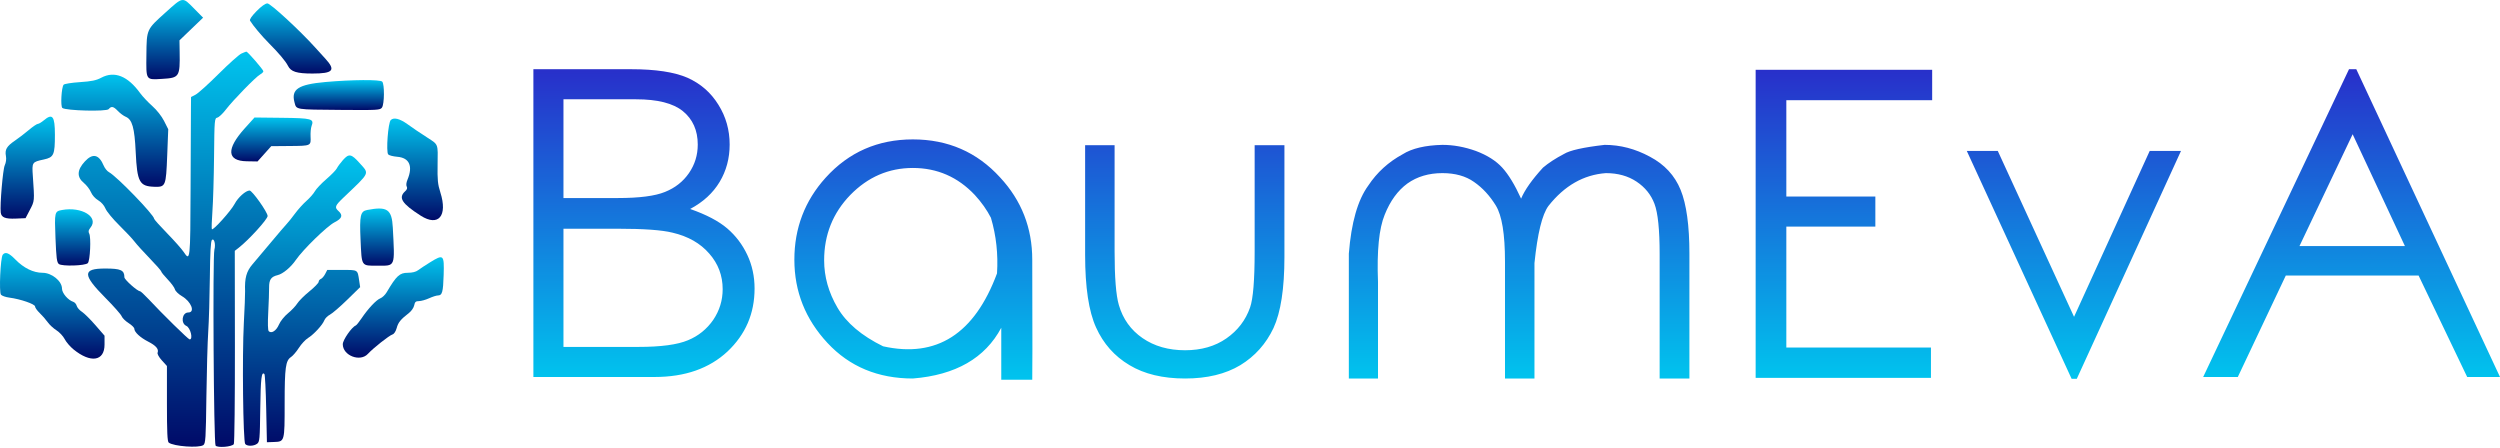 <svg width="614" height="110" viewBox="0 0 614 110" fill="none" xmlns="http://www.w3.org/2000/svg">
<path d="M131 92.588V17H155.027C160.996 17 165.598 17.696 168.831 19.089C172.065 20.532 174.602 22.746 176.442 25.73C178.283 28.665 179.203 31.924 179.203 35.505C179.203 38.888 178.382 41.947 176.741 44.683C175.099 47.419 172.686 49.633 169.503 51.324C173.482 52.717 176.517 54.309 178.606 56.1C180.695 57.891 182.337 60.054 183.531 62.591C184.725 65.128 185.322 67.889 185.322 70.874C185.322 76.993 183.108 82.141 178.681 86.32C174.204 90.498 168.234 92.588 160.772 92.588H131ZM156.221 24.387H138.387V48.638H151.744C157.017 48.638 160.872 48.14 163.309 47.145C165.797 46.151 167.762 44.608 169.204 42.519C170.647 40.43 171.368 38.092 171.368 35.505C171.368 32.023 170.149 29.287 167.712 27.297C165.324 25.357 161.494 24.387 156.221 24.387ZM151.744 56.174H138.387V85.201H156.818C162.339 85.201 166.394 84.653 168.98 83.559C171.517 82.514 173.582 80.848 175.174 78.56C176.716 76.271 177.487 73.759 177.487 71.023C177.487 67.69 176.392 64.78 174.204 62.293C172.015 59.756 169.005 58.04 165.175 57.144C162.588 56.498 158.111 56.174 151.744 56.174ZM224.197 34.237C232.803 34.237 239.942 37.346 245.613 43.564C250.886 49.235 253.522 55.975 253.522 63.785C253.572 83.136 253.572 92.961 253.522 93.259C250.239 93.259 247.702 93.259 245.911 93.259C245.911 93.01 245.911 88.757 245.911 80.5C241.932 87.961 234.694 92.115 224.197 92.961C215.641 92.961 208.652 90.051 203.23 84.231C197.808 78.41 195.097 71.595 195.097 63.785C195.097 56.025 197.658 49.309 202.782 43.639C208.453 37.371 215.592 34.237 224.197 34.237ZM224.197 41.251C218.278 41.251 213.154 43.464 208.826 47.892C204.548 52.319 202.409 57.667 202.409 63.934C202.409 67.964 203.503 71.844 205.692 75.575C207.881 79.306 211.612 82.465 216.885 85.051C230.018 87.986 239.345 82.017 244.867 67.143C245.165 62.417 244.668 57.866 243.374 53.488C242.379 51.548 241.061 49.682 239.419 47.892C235.241 43.464 230.167 41.251 224.197 41.251ZM266.506 62.591V35.654H273.744V61.771C273.744 68.138 274.092 72.516 274.788 74.903C275.783 78.336 277.723 81.047 280.608 83.037C283.494 85.026 286.976 86.021 291.055 86.021C295.034 86.021 298.417 85.051 301.203 83.111C303.989 81.171 305.929 78.634 307.023 75.5C307.769 73.361 308.142 68.785 308.142 61.771V35.654H315.455V63.114C315.455 70.874 314.559 76.694 312.769 80.574C310.928 84.454 308.217 87.489 304.635 89.678C301.004 91.866 296.477 92.961 291.055 92.961C285.583 92.961 281.031 91.866 277.4 89.678C273.719 87.489 270.983 84.405 269.192 80.425C267.401 76.495 266.506 70.551 266.506 62.591ZM331.274 92.961V71.247V62.293C331.871 54.682 333.463 49.111 336.049 45.579C338.188 42.345 340.999 39.783 344.481 37.893C346.769 36.45 350.028 35.679 354.256 35.58C356.942 35.58 359.678 36.077 362.464 37.072C365.25 38.117 367.414 39.485 368.956 41.176C370.498 42.867 372.04 45.404 373.582 48.787C374.477 46.648 376.268 44.111 378.954 41.176C380.298 40.032 382.014 38.913 384.103 37.818C385.546 36.923 388.879 36.177 394.102 35.58C397.932 35.58 401.638 36.55 405.22 38.49C408.802 40.38 411.314 43.091 412.756 46.623C414.199 50.155 414.92 55.403 414.92 62.367V92.961H407.608V62.367C407.608 56.398 407.185 52.294 406.339 50.056C405.493 47.817 404.026 46.001 401.937 44.608C399.847 43.216 397.335 42.519 394.4 42.519C388.928 42.917 384.227 45.603 380.298 50.578C378.755 52.667 377.611 57.343 376.865 64.606V92.961H369.627V64.233C369.627 57.517 368.881 52.941 367.389 50.503C365.896 48.066 364.106 46.126 362.016 44.683C359.977 43.24 357.39 42.519 354.256 42.519C350.923 42.519 348.063 43.365 345.675 45.056C343.287 46.797 341.422 49.359 340.079 52.742C338.686 56.124 338.139 61.621 338.437 69.232V92.961H331.274ZM431.187 92.811V17.149H474.54V24.611H438.723V48.265H460.586V55.652H438.723V85.35H474.241V92.811H431.187ZM508.789 93.035L483.046 37.072H490.657L509.386 77.813L527.966 37.072H535.651L510.058 93.035H508.789ZM576.915 17H578.706L614 92.588H605.941L594.003 67.665H561.395L549.605 92.588H541.099L576.915 17ZM590.645 60.428L577.81 32.968L564.752 60.428H590.645Z" fill="url(#paint0_linear_17_2)"/>
<path d="M40.685 3.036C35.961 7.289 36.024 7.151 35.957 13.482C35.891 19.822 35.753 19.613 39.855 19.37C44.056 19.12 44.217 18.87 44.123 12.765L44.079 9.909L46.98 7.125L49.882 4.342L47.627 2.058C44.788 -0.817 44.999 -0.847 40.685 3.036Z" fill="url(#paint1_linear_17_2)"/>
<path d="M63.003 2.741C61.812 3.956 61.242 4.792 61.41 5.078C62.083 6.214 64.28 8.837 66.046 10.609C68.495 13.068 70.171 15.058 70.72 16.159C71.445 17.613 72.858 18.059 76.733 18.059C81.824 18.059 82.521 17.267 79.92 14.423C79.106 13.532 77.952 12.262 77.354 11.601C73.591 7.431 66.42 0.82 65.673 0.833C65.156 0.842 64.179 1.54 63.003 2.741Z" fill="url(#paint2_linear_17_2)"/>
<path d="M59.285 13.155C58.71 13.412 56.199 15.656 53.703 18.142C51.208 20.628 48.662 22.924 48.043 23.243L46.92 23.824L46.895 26.688C46.881 28.264 46.841 37.063 46.807 46.242C46.743 64.037 46.716 64.281 45.103 61.868C44.618 61.143 42.792 59.084 41.043 57.292C39.295 55.502 37.865 53.905 37.865 53.745C37.865 52.796 28.658 43.286 26.777 42.291C26.331 42.055 25.746 41.34 25.48 40.703C24.313 37.911 22.767 37.559 20.843 39.646C18.898 41.756 18.822 43.476 20.61 44.949C21.273 45.496 22.05 46.506 22.338 47.196C22.649 47.941 23.371 48.751 24.112 49.188C24.873 49.637 25.574 50.435 25.906 51.232C26.205 51.952 27.726 53.795 29.285 55.327C30.843 56.859 32.533 58.661 33.038 59.332C33.545 60.002 35.229 61.863 36.783 63.465C38.336 65.068 39.606 66.515 39.606 66.68C39.606 66.847 40.317 67.723 41.185 68.63C42.054 69.537 42.854 70.631 42.962 71.061C43.072 71.5 43.832 72.24 44.689 72.742C46.983 74.085 48.006 76.746 46.229 76.746C44.702 76.746 44.33 79.409 45.768 80.041C46.778 80.486 47.483 83.364 46.579 83.364C46.255 83.364 39.93 77.159 36.352 73.329C35.423 72.335 34.535 71.522 34.379 71.522C33.744 71.522 30.551 68.675 30.551 68.109C30.551 66.343 29.69 65.949 25.836 65.949C20.21 65.949 20.221 67.445 25.887 73.153C27.911 75.191 29.703 77.219 29.871 77.66C30.039 78.101 30.809 78.862 31.582 79.349C32.356 79.838 32.989 80.463 32.989 80.736C32.989 81.558 34.441 82.907 36.395 83.903C38.313 84.881 39.045 85.74 38.709 86.617C38.592 86.923 39.02 87.7 39.755 88.513L41 89.891V99.123C41 106.094 41.106 108.439 41.435 108.699C42.621 109.633 48.885 110.084 49.942 109.311C50.485 108.913 50.558 107.763 50.69 97.424C50.771 91.127 50.974 83.939 51.142 81.447C51.309 78.957 51.489 72.968 51.54 68.137C51.607 61.975 51.757 59.232 52.044 58.945C52.598 58.391 53.015 60.02 52.654 61.334C52.209 62.959 52.489 108.886 52.947 109.438C53.444 110.037 56.985 109.746 57.425 109.07C57.588 108.819 57.708 98.038 57.693 85.111L57.664 61.606L58.649 60.837C61.117 58.907 65.728 53.837 65.728 53.051C65.728 52.132 61.949 46.793 61.297 46.793C60.355 46.793 58.444 48.503 57.626 50.078C56.749 51.768 52.294 56.719 52.032 56.295C51.939 56.144 52 54.167 52.169 51.903C52.339 49.637 52.519 43.573 52.572 38.423C52.665 29.297 52.686 29.058 53.386 28.882C53.781 28.783 54.722 27.893 55.476 26.904C57.226 24.611 62.872 18.829 63.899 18.28C64.331 18.049 64.683 17.698 64.683 17.5C64.683 17.125 60.808 12.651 60.504 12.675C60.408 12.683 59.859 12.899 59.285 13.155Z" fill="url(#paint3_linear_17_2)"/>
<path d="M24.885 19.079C23.629 19.747 22.523 19.976 19.612 20.172C17.586 20.307 15.793 20.592 15.625 20.805C15.081 21.499 14.83 26.12 15.315 26.513C16.148 27.188 26.158 27.443 26.69 26.803C27.352 26.004 27.849 26.105 28.96 27.263C29.497 27.825 30.349 28.456 30.853 28.666C32.48 29.345 33.044 31.336 33.332 37.399C33.677 44.701 34.25 45.761 37.896 45.871C40.687 45.956 40.767 45.761 41.065 38.217L41.319 31.74L40.306 29.731C39.693 28.518 38.533 27.047 37.379 26.017C36.327 25.081 35.001 23.67 34.43 22.883C31.368 18.656 28.118 17.359 24.885 19.079Z" fill="url(#paint4_linear_17_2)"/>
<path d="M79.9 20.144C73.241 20.743 71.463 21.92 72.333 25.152C72.822 26.971 72.37 26.897 83.62 26.991C92.776 27.069 93.356 27.036 93.808 26.418C94.42 25.583 94.466 20.642 93.87 20.045C93.332 19.506 86.445 19.556 79.9 20.144Z" fill="url(#paint5_linear_17_2)"/>
<path d="M10.762 29.552C10.193 30.032 9.532 30.424 9.293 30.424C9.054 30.424 8.057 31.101 7.079 31.927C6.101 32.755 4.557 33.937 3.65 34.553C1.648 35.914 1.161 36.745 1.453 38.298C1.592 39.041 1.484 39.903 1.162 40.611C0.698 41.639 -0.04 50.331 0.18 52.191C0.323 53.404 1.285 53.793 3.868 53.685L6.272 53.584L7.352 51.519C8.501 49.323 8.491 49.433 8.069 43.286C7.831 39.826 7.852 39.795 10.758 39.169C13.222 38.639 13.485 38.052 13.485 33.053C13.485 28.517 12.895 27.759 10.762 29.552Z" fill="url(#paint6_linear_17_2)"/>
<path d="M60.125 31.501C55.533 36.596 55.703 39.526 60.596 39.609L63.248 39.653L64.932 37.776L66.616 35.898L71.194 35.858C76.415 35.815 76.376 35.832 76.276 33.517C76.237 32.569 76.343 31.424 76.515 30.97C77.198 29.175 76.631 29.017 69.253 28.932L62.51 28.856L60.125 31.501Z" fill="url(#paint7_linear_17_2)"/>
<path d="M95.966 29.491C95.315 30.144 94.786 37.253 95.341 37.921C95.536 38.157 96.546 38.419 97.582 38.505C100.557 38.752 101.467 40.807 100.076 44.135C99.782 44.839 99.712 45.494 99.893 45.819C100.097 46.184 99.974 46.549 99.504 46.975C97.762 48.551 98.697 50.013 103.336 52.974C107.689 55.75 109.989 53.027 108.156 47.266C107.512 45.244 107.408 44.183 107.474 40.349C107.56 35.255 107.674 35.563 105.085 33.879C102.328 32.084 101.864 31.772 100.093 30.506C98.153 29.121 96.696 28.761 95.966 29.491Z" fill="url(#paint8_linear_17_2)"/>
<path d="M84.197 39.348C83.586 40.042 82.925 40.943 82.727 41.35C82.528 41.757 81.363 42.954 80.139 44.007C78.914 45.06 77.654 46.393 77.34 46.967C77.025 47.542 76.096 48.604 75.275 49.328C74.456 50.052 73.194 51.447 72.474 52.427C71.754 53.409 70.843 54.548 70.45 54.96C70.055 55.372 68.323 57.398 66.599 59.462C64.874 61.527 62.81 63.978 62.011 64.911C60.516 66.657 60.065 68.294 60.193 71.522C60.219 72.192 60.081 75.719 59.885 79.358C59.457 87.299 59.702 108.415 60.228 109.05C60.712 109.634 62.301 109.601 63.137 108.991C63.766 108.531 63.82 107.945 63.921 100.371C64.022 92.878 64.228 91.153 64.938 91.861C65.086 92.008 65.284 95.837 65.379 100.371L65.554 108.614L67.282 108.552C69.921 108.456 69.907 108.507 69.909 99.057C69.911 90.272 70.148 88.555 71.474 87.686C71.933 87.385 72.8 86.373 73.402 85.436C74.003 84.499 75.016 83.41 75.651 83.018C77.067 82.143 79.231 79.792 79.659 78.66C79.834 78.201 80.456 77.577 81.04 77.275C81.625 76.973 83.531 75.328 85.278 73.623L88.453 70.521L88.207 68.887C87.802 66.187 87.981 66.297 83.985 66.297H80.374L79.855 67.3C79.571 67.852 79.095 68.395 78.802 68.509C78.507 68.621 78.266 68.938 78.266 69.212C78.266 69.487 77.239 70.545 75.984 71.563C74.729 72.582 73.394 73.912 73.019 74.52C72.643 75.128 71.617 76.215 70.739 76.935C69.821 77.686 68.871 78.874 68.506 79.726C67.859 81.236 66.668 82.005 66.004 81.341C65.781 81.118 65.736 79.423 65.879 76.692C66.005 74.327 66.099 71.596 66.09 70.62C66.069 68.693 66.577 67.954 68.182 67.575C69.485 67.266 71.425 65.65 72.67 63.835C74.431 61.269 80.338 55.521 82.17 54.594C84.008 53.661 84.285 52.878 83.142 51.843C82.112 50.911 82.253 50.536 84.403 48.486C91.003 42.194 90.738 42.763 88.339 40.071C86.267 37.747 85.689 37.646 84.197 39.348Z" fill="url(#paint9_linear_17_2)"/>
<path d="M15.226 51.576C13.401 51.911 13.37 52.049 13.628 58.456C13.827 63.44 13.96 64.455 14.458 64.841C15.241 65.449 20.915 65.276 21.565 64.626C22.129 64.062 22.404 58.287 21.909 57.365C21.645 56.873 21.725 56.513 22.233 55.884C24.327 53.299 20.076 50.684 15.226 51.576Z" fill="url(#paint10_linear_17_2)"/>
<path d="M90.186 51.568C88.505 51.891 88.284 52.885 88.553 58.882C88.853 65.542 88.663 65.253 92.721 65.253C97.174 65.253 96.977 65.743 96.475 55.901C96.244 51.404 95.11 50.623 90.186 51.568Z" fill="url(#paint11_linear_17_2)"/>
<path d="M0.677 62.554C0.112 63.246 -0.269 71.766 0.236 72.377C0.467 72.654 1.386 72.977 2.281 73.091C5.008 73.446 8.609 74.684 8.609 75.268C8.609 75.556 9.122 76.282 9.749 76.879C10.377 77.477 11.256 78.484 11.702 79.116C12.149 79.75 13.121 80.651 13.863 81.118C14.605 81.587 15.511 82.558 15.879 83.276C16.245 83.995 17.217 85.131 18.04 85.802C22.263 89.246 25.675 88.722 25.675 84.626V82.445L23.428 79.856C22.192 78.433 20.699 76.955 20.109 76.571C19.519 76.189 18.947 75.528 18.839 75.104C18.729 74.68 18.35 74.241 17.996 74.129C16.709 73.721 15.226 71.984 15.226 70.885C15.226 69.046 12.725 67.002 10.466 66.998C8.181 66.993 5.837 65.845 3.748 63.706C2.169 62.092 1.315 61.771 0.677 62.554Z" fill="url(#paint12_linear_17_2)"/>
<path d="M105.608 64.436C104.458 65.146 103.144 66.013 102.686 66.362C102.147 66.773 101.262 66.994 100.162 66.994C98.143 66.994 97.368 67.71 94.96 71.792C94.59 72.419 93.9 73.079 93.427 73.259C92.433 73.638 90.425 75.768 88.815 78.156C88.2 79.068 87.555 79.868 87.383 79.934C86.392 80.316 84.187 83.491 84.187 84.538C84.187 87.334 88.449 88.979 90.35 86.916C91.669 85.485 95.572 82.401 96.395 82.14C96.795 82.011 97.205 81.386 97.428 80.558C97.798 79.184 98.395 78.451 100.428 76.874C101.039 76.402 101.61 75.574 101.726 74.995C101.895 74.148 102.108 73.958 102.899 73.952C103.431 73.948 104.549 73.635 105.384 73.255C106.218 72.877 107.18 72.567 107.519 72.567C108.607 72.567 108.832 71.777 108.962 67.516C109.115 62.521 108.949 62.368 105.608 64.436Z" fill="url(#paint13_linear_17_2)"/>
<defs>
<linearGradient id="paint0_linear_17_2" x1="372.5" y1="17" x2="372.5" y2="93.259" gradientUnits="userSpaceOnUse">
<stop stop-color="#282FCA"/>
<stop offset="1" stop-color="#00C4EE"/>
</linearGradient>
<linearGradient id="paint1_linear_17_2" x1="42.909" y1="19.46" x2="42.909" y2="4.95911e-05" gradientUnits="userSpaceOnUse">
<stop stop-color="#000A68"/>
<stop offset="1" stop-color="#00C4EE"/>
</linearGradient>
<linearGradient id="paint2_linear_17_2" x1="71.389" y1="18.059" x2="71.389" y2="0.833" gradientUnits="userSpaceOnUse">
<stop stop-color="#000A68"/>
<stop offset="1" stop-color="#00C4EE"/>
</linearGradient>
<linearGradient id="paint3_linear_17_2" x1="42.526" y1="109.763" x2="42.526" y2="12.675" gradientUnits="userSpaceOnUse">
<stop stop-color="#000A68"/>
<stop offset="1" stop-color="#00C4EE"/>
</linearGradient>
<linearGradient id="paint4_linear_17_2" x1="28.188" y1="45.883" x2="28.188" y2="18.342" gradientUnits="userSpaceOnUse">
<stop stop-color="#000A68"/>
<stop offset="1" stop-color="#00C4EE"/>
</linearGradient>
<linearGradient id="paint5_linear_17_2" x1="83.21" y1="27.022" x2="83.21" y2="19.67" gradientUnits="userSpaceOnUse">
<stop stop-color="#000A68"/>
<stop offset="1" stop-color="#00C4EE"/>
</linearGradient>
<linearGradient id="paint6_linear_17_2" x1="6.812" y1="53.703" x2="6.812" y2="28.654" gradientUnits="userSpaceOnUse">
<stop stop-color="#000A68"/>
<stop offset="1" stop-color="#00C4EE"/>
</linearGradient>
<linearGradient id="paint7_linear_17_2" x1="66.765" y1="39.653" x2="66.765" y2="28.856" gradientUnits="userSpaceOnUse">
<stop stop-color="#000A68"/>
<stop offset="1" stop-color="#00C4EE"/>
</linearGradient>
<linearGradient id="paint8_linear_17_2" x1="101.95" y1="54.068" x2="101.95" y2="29.122" gradientUnits="userSpaceOnUse">
<stop stop-color="#000A68"/>
<stop offset="1" stop-color="#00C4EE"/>
</linearGradient>
<linearGradient id="paint9_linear_17_2" x1="74.779" y1="109.469" x2="74.779" y2="38.184" gradientUnits="userSpaceOnUse">
<stop stop-color="#000A68"/>
<stop offset="1" stop-color="#00C4EE"/>
</linearGradient>
<linearGradient id="paint10_linear_17_2" x1="18.146" y1="65.216" x2="18.146" y2="51.398" gradientUnits="userSpaceOnUse">
<stop stop-color="#000A68"/>
<stop offset="1" stop-color="#00C4EE"/>
</linearGradient>
<linearGradient id="paint11_linear_17_2" x1="92.593" y1="65.257" x2="92.593" y2="51.214" gradientUnits="userSpaceOnUse">
<stop stop-color="#000A68"/>
<stop offset="1" stop-color="#00C4EE"/>
</linearGradient>
<linearGradient id="paint12_linear_17_2" x1="12.837" y1="88.077" x2="12.837" y2="62.146" gradientUnits="userSpaceOnUse">
<stop stop-color="#000A68"/>
<stop offset="1" stop-color="#00C4EE"/>
</linearGradient>
<linearGradient id="paint13_linear_17_2" x1="96.594" y1="87.842" x2="96.594" y2="63.184" gradientUnits="userSpaceOnUse">
<stop stop-color="#000A68"/>
<stop offset="1" stop-color="#00C4EE"/>
</linearGradient>
</defs>
</svg>
